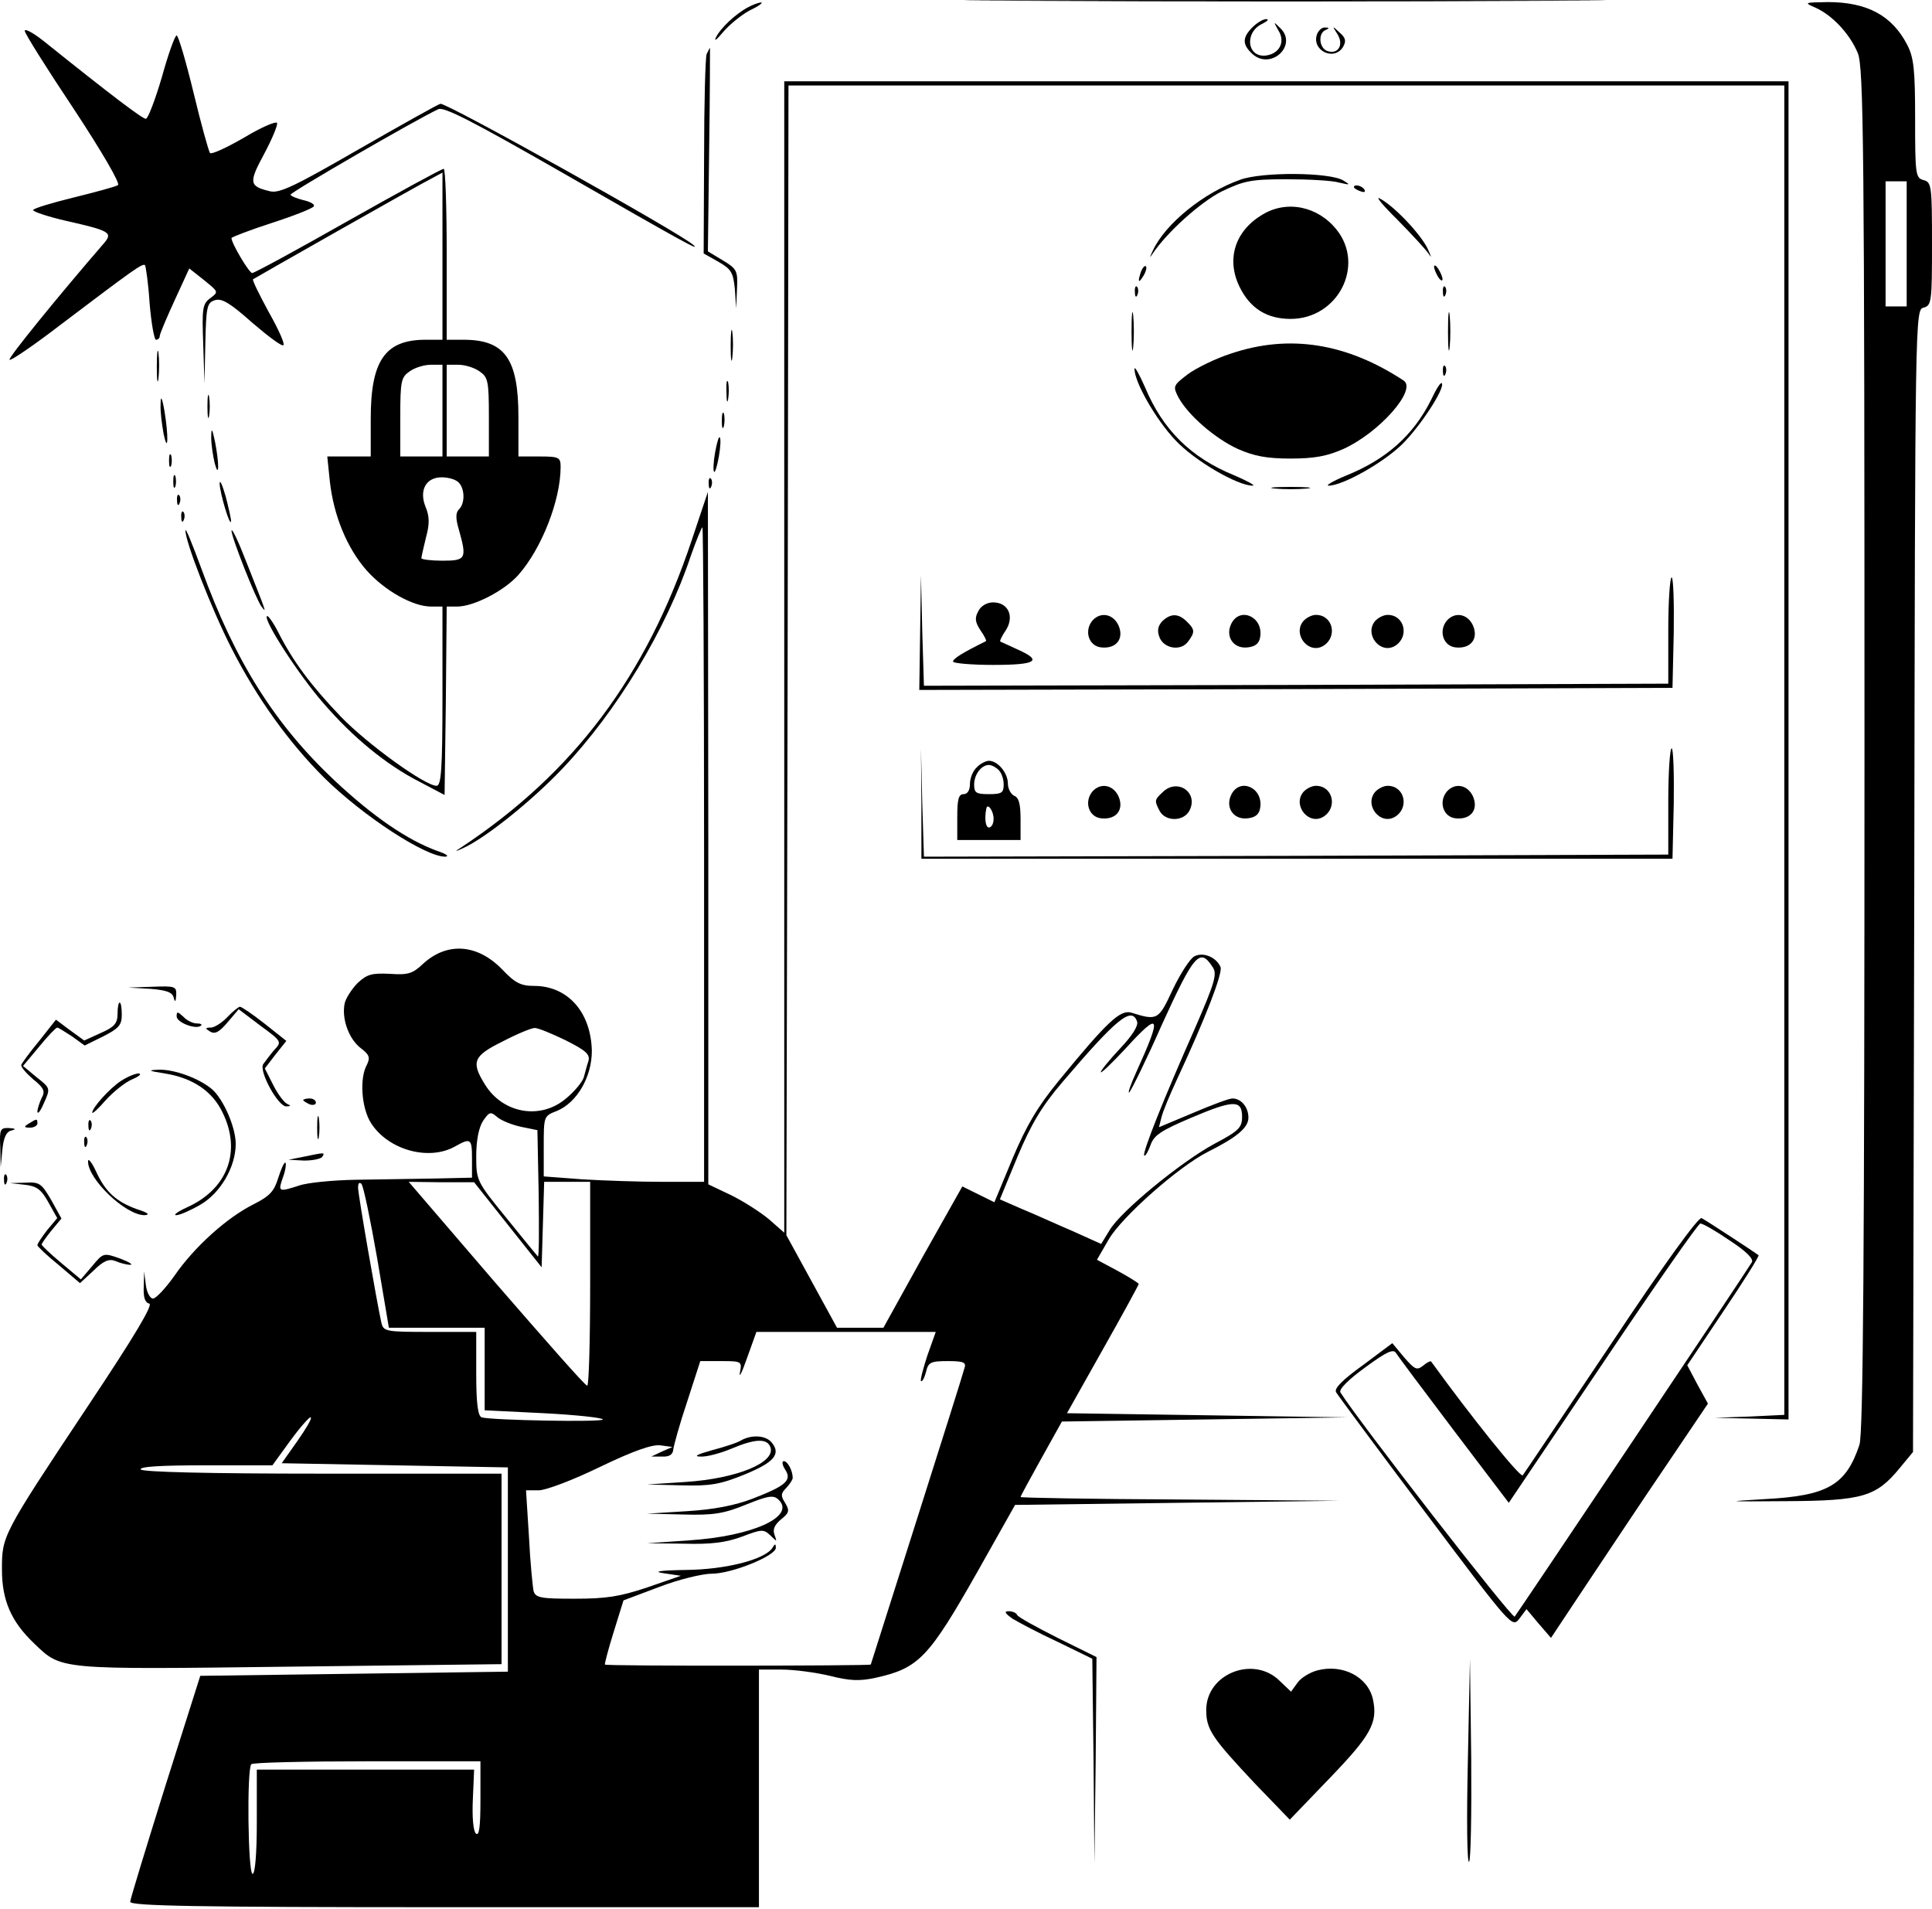 <svg width="246" height="243" viewBox="0 0 246 243" fill="none" xmlns="http://www.w3.org/2000/svg">
<path d="M130.646 0.106C148.914 0.212 178.679 0.212 196.732 0.106C214.838 0.053 199.902 2.7895e-05 163.528 2.7895e-05C127.207 2.7895e-05 112.378 0.053 130.646 0.106Z" fill="black"/>
<path d="M95.292 0.902C93.681 1.752 91.746 3.556 91.155 4.777C90.887 5.361 91.263 5.042 92.069 4.087C92.875 3.131 94.379 1.911 95.454 1.327C96.582 0.796 97.227 0.318 96.904 0.318C96.636 0.318 95.883 0.584 95.292 0.902Z" fill="black"/>
<path d="M231.225 1.008C233.32 1.964 235.523 4.299 236.544 6.741C237.296 8.492 237.403 18.258 237.403 95.429C237.403 159.544 237.242 182.632 236.759 183.959C235.039 189.107 232.675 190.434 224.777 190.858C219.404 191.177 219.673 191.177 227.464 191.124C237.242 191.071 238.908 190.54 241.916 186.878L243.582 184.861L243.743 112.148C243.851 40.072 243.851 39.435 244.925 39.169C245.946 38.904 246 38.426 246 31.049C246 23.672 245.946 23.194 244.925 22.928C243.904 22.663 243.851 22.185 243.851 15.18C243.851 8.864 243.689 7.324 242.83 5.679C240.896 1.964 237.726 0.265 232.729 0.265C229.666 0.318 229.666 0.318 231.225 1.008ZM242.776 31.049V39.01H241.433H240.09V31.049V23.088H241.433H242.776V31.049Z" fill="black"/>
<path d="M159.498 3.45C158.154 4.776 158.154 5.679 159.498 6.899C161.862 8.969 165.3 5.732 162.99 3.556C162.13 2.707 162.13 2.707 162.775 3.874C163.688 5.307 162.936 6.793 161.271 7.059C158.799 7.43 158.369 4.14 160.733 3.025C161.378 2.707 161.593 2.441 161.271 2.441C160.895 2.388 160.089 2.866 159.498 3.45Z" fill="black"/>
<path d="M3.149 3.927C3.149 4.246 5.942 8.704 9.381 13.852C13.088 19.479 15.345 23.406 15.022 23.565C14.7 23.777 12.121 24.468 9.327 25.157C6.533 25.848 4.223 26.538 4.223 26.75C4.223 26.962 6.157 27.599 8.468 28.13C13.894 29.35 14.378 29.616 13.303 30.89C7.339 37.789 0.999 45.591 1.214 45.804C1.375 45.963 4.331 43.946 7.715 41.345C16.903 34.393 18.139 33.49 18.461 33.756C18.569 33.915 18.891 36.091 19.052 38.639C19.267 41.186 19.643 43.256 19.858 43.256C20.127 43.256 20.341 43.044 20.341 42.779C20.341 42.513 21.201 40.496 22.222 38.267L24.102 34.18L25.983 35.666C27.81 37.153 27.863 37.153 26.789 37.949C25.768 38.692 25.714 39.276 25.875 43.787L26.037 48.829L26.144 43.681C26.252 39.01 26.359 38.532 27.38 38.214C28.24 37.949 29.314 38.586 32.108 41.08C34.15 42.831 35.923 44.158 36.084 43.946C36.299 43.787 35.439 41.876 34.203 39.7C33.021 37.524 32.108 35.666 32.215 35.56C32.43 35.401 53.062 23.671 55.157 22.61L56.339 21.973V32.641V43.256H54.19C49.032 43.256 47.206 45.91 47.206 53.287V58.117H44.465H41.672L41.994 61.249C42.477 65.654 44.197 69.794 46.668 72.607C48.979 75.207 52.578 77.224 54.889 77.224H56.339V88.635C56.339 97.977 56.178 100.047 55.587 100.047C54.137 100.047 46.83 94.792 43.391 91.236C39.63 87.308 37.32 84.23 35.439 80.515C34.794 79.241 34.096 78.286 33.989 78.445C33.505 78.923 38.072 85.982 41.188 89.538C44.949 93.89 49.14 97.34 53.384 99.516L56.608 101.214L56.769 89.219L56.877 77.224H58.22C60.315 77.224 64.237 75.207 66.01 73.191C68.966 69.847 71.383 63.69 71.383 59.444C71.383 58.223 71.168 58.117 68.697 58.117H66.01V53.075C66.01 45.698 64.291 43.256 59.026 43.256H56.877V32.376C56.877 26.378 56.715 21.495 56.501 21.495C56.232 21.495 50.805 24.468 44.304 28.13C37.857 31.792 32.377 34.764 32.108 34.764C31.732 34.764 29.475 30.996 29.475 30.306C29.475 30.2 31.786 29.297 34.58 28.395C37.373 27.493 39.791 26.538 39.952 26.272C40.114 26.007 39.523 25.688 38.609 25.476C37.749 25.264 36.997 24.945 36.997 24.786C36.997 24.468 52.955 15.232 55.802 13.906C56.501 13.534 60.369 15.551 71.491 21.92C87.287 30.996 89.167 32.004 88.308 31.208C86.911 29.828 56.662 12.95 56.071 13.216C55.695 13.322 50.967 15.976 45.594 19.054C37.588 23.671 35.6 24.627 34.418 24.361C31.732 23.724 31.624 23.3 33.612 19.638C34.633 17.727 35.385 15.922 35.278 15.657C35.17 15.392 33.29 16.188 31.087 17.515C28.884 18.788 26.95 19.691 26.735 19.479C26.574 19.266 25.607 15.816 24.64 11.783C23.673 7.802 22.706 4.511 22.491 4.511C22.276 4.511 21.416 6.9 20.61 9.819C19.75 12.738 18.837 15.126 18.569 15.126C18.139 15.126 14.324 12.26 5.459 5.148C4.169 4.14 3.149 3.609 3.149 3.927ZM56.339 52.279V58.117H53.653H50.967V53.128C50.967 48.511 51.074 48.033 52.149 47.29C52.793 46.812 54.029 46.441 54.835 46.441H56.339V52.279ZM61.068 47.29C62.142 48.033 62.249 48.511 62.249 53.128V58.117H59.563H56.877V52.279V46.441H58.381C59.187 46.441 60.423 46.812 61.068 47.29ZM58.381 61.408C59.187 62.204 59.241 64.062 58.435 64.858C58.005 65.282 58.005 66.025 58.435 67.458C59.456 71.121 59.348 71.386 56.339 71.386C54.889 71.386 53.653 71.227 53.653 71.067C53.653 70.908 53.922 69.741 54.244 68.414C54.728 66.662 54.674 65.707 54.19 64.539C53.331 62.416 54.244 60.771 56.232 60.771C57.092 60.771 58.005 61.036 58.381 61.408Z" fill="black"/>
<path d="M167.718 4.299C166.912 6.369 169.814 7.855 170.996 5.998C171.425 5.255 171.372 4.83 170.566 4.14C169.599 3.238 169.599 3.238 170.297 4.352C171.157 5.732 170.351 7.006 168.954 6.475C167.933 6.051 167.826 4.193 168.793 3.822C169.276 3.609 169.276 3.503 168.739 3.503C168.363 3.45 167.933 3.822 167.718 4.299Z" fill="black"/>
<path d="M89.973 6.9C89.812 7.324 89.651 13.216 89.651 20.009L89.597 32.27L91.478 33.331C93.143 34.287 93.358 34.711 93.573 36.834L93.734 39.276L93.842 36.781C93.949 34.499 93.842 34.233 92.069 33.172L90.134 32.004L90.296 19.054C90.403 11.942 90.403 6.104 90.403 6.104C90.349 6.104 90.188 6.475 89.973 6.9Z" fill="black"/>
<path d="M99.859 83.646V156.943L97.925 155.245C96.851 154.343 94.701 152.963 93.09 152.166L90.188 150.786V106.681L90.135 62.629L88.093 68.732C82.29 86.141 73.049 98.401 58.704 107.902C57.844 108.432 57.898 108.486 59.026 107.955C61.82 106.681 67.73 101.957 71.598 97.871C78.529 90.599 84.869 80.09 87.985 70.696C88.684 68.732 89.329 67.14 89.436 67.14C89.543 67.14 89.651 85.876 89.651 108.804V150.468H84.386C81.431 150.468 76.864 150.309 74.177 150.15L69.234 149.778V145.957C69.234 142.135 69.234 142.082 70.9 141.445C73.479 140.384 75.359 137.093 75.359 133.802C75.252 128.866 72.297 125.523 67.999 125.523C66.333 125.523 65.581 125.151 63.969 123.453C60.799 120.162 56.931 119.897 53.868 122.71C52.525 123.984 51.934 124.143 49.623 123.984C47.313 123.877 46.722 124.037 45.486 125.204C44.734 126 43.982 127.168 43.875 127.805C43.498 129.716 44.412 132.263 45.916 133.431C47.045 134.28 47.152 134.652 46.722 135.554C45.755 137.252 46.024 141.021 47.206 142.931C49.355 146.381 54.566 147.867 57.951 145.957C59.939 144.842 60.1 144.948 60.1 147.549V149.937L55.426 150.043C52.794 150.097 48.28 150.15 45.325 150.203C42.37 150.256 39.093 150.574 38.072 150.946C35.439 151.795 35.386 151.742 36.03 149.884C36.353 149.035 36.46 148.186 36.353 148.027C36.191 147.92 35.815 148.77 35.439 149.937C34.902 151.689 34.365 152.273 32.269 153.334C28.884 155.033 24.747 158.748 22.222 162.41C21.094 164.002 19.858 165.329 19.482 165.329C19.106 165.329 18.676 164.533 18.569 163.578L18.354 161.879L18.3 163.843C18.246 165.17 18.461 165.86 18.998 165.966C19.536 166.072 17.172 170.053 11.154 179.076C0.247 195.476 0.247 195.529 0.247 199.828C0.247 203.756 1.429 206.462 4.331 209.222C7.877 212.619 7.178 212.566 36.944 212.194L63.861 211.876V199.722V187.621H41.081C26.413 187.621 18.139 187.408 17.924 187.09C17.709 186.718 20.557 186.559 26.144 186.559H34.687L36.997 183.375C38.287 181.623 39.469 180.296 39.576 180.456C39.737 180.615 38.932 181.942 37.857 183.481L35.869 186.294L50.268 186.559L64.667 186.825V199.828V212.831L45.11 213.097L25.5 213.362L21.04 227.427C18.622 235.176 16.581 241.81 16.581 242.129C16.581 242.66 24.962 242.819 56.608 242.819H96.636V227.692V212.566H99.537C101.149 212.566 103.889 212.938 105.662 213.362C108.187 213.999 109.423 214.052 111.411 213.627C116.999 212.407 118.234 211.08 124.467 200.093L129.249 191.601L149.88 191.336L170.512 191.071L150.256 190.911C139.081 190.858 129.947 190.699 129.947 190.593C129.947 190.487 131.129 188.311 132.58 185.71L135.212 180.986L153.426 180.721L171.586 180.456L153.749 180.19L135.857 179.925L140.424 171.804C142.949 167.346 144.991 163.578 144.991 163.471C144.991 163.365 143.809 162.622 142.358 161.826L139.672 160.393L141.176 157.792C142.842 154.926 150.095 148.504 153.802 146.647C157.51 144.789 158.96 143.568 158.96 142.294C158.96 140.968 158.047 139.853 156.919 139.853C156.489 139.853 154.232 140.702 151.868 141.711L147.57 143.515L147.892 142.241C148.054 141.551 148.913 139.481 149.773 137.624C153.534 129.556 155.683 123.93 155.414 123.134C154.877 121.861 153.211 121.171 152.083 121.754C151.546 122.02 150.31 123.93 149.343 125.947C147.516 129.875 147.409 129.981 144.024 128.92C142.627 128.548 141.015 130.034 134.836 137.571C132.096 140.915 130.699 143.303 128.926 147.496L126.616 153.069L124.574 152.06L122.533 151.052L117.482 160.022L112.485 169.044H109.53H106.575L103.352 163.153L100.128 157.262L100.289 84.071L100.397 10.88H163.796H227.195V95.535V180.137L222.789 180.349L218.33 180.509L223.058 180.615L227.732 180.721V95.535V10.35H163.796H99.859V83.646ZM154.447 123.187C154.984 124.037 154.662 125.151 152.191 130.83C148.161 139.906 145.421 146.806 145.689 147.124C145.851 147.23 146.173 146.647 146.495 145.797C146.925 144.524 147.839 143.94 151.707 142.294C157.08 140.012 158.154 140.012 158.154 142.188C158.154 143.568 157.725 143.993 154.608 145.638C150.31 147.974 142.681 154.236 141.284 156.625L140.209 158.376L136.556 156.731C134.568 155.882 131.666 154.555 130.108 153.918L127.314 152.697L129.571 147.23C131.29 143.144 132.634 140.861 135.266 137.783C142.197 129.663 144.078 128.123 144.776 130.034C144.991 130.565 144.185 131.839 142.627 133.484C141.284 134.917 140.155 136.297 140.155 136.509C140.155 136.722 141.606 135.342 143.325 133.484C147.731 128.654 148 129.185 144.722 136.403C143.916 138.155 143.54 139.322 143.809 139.057C144.078 138.738 145.958 134.97 147.892 130.565C152.083 121.383 152.782 120.587 154.447 123.187ZM71.974 132.422C74.607 133.749 75.144 134.227 74.93 135.076C74.715 135.66 74.5 136.615 74.338 137.146C74.177 137.73 73.156 138.951 72.136 139.8C68.912 142.613 64.076 141.817 61.766 138.102C59.939 135.182 60.262 134.439 64.023 132.582C65.849 131.626 67.676 130.883 68.052 130.883C68.428 130.83 70.201 131.573 71.974 132.422ZM66.333 143.462L68.428 143.887L68.59 152.06C68.643 156.572 68.643 160.128 68.482 159.968C68.375 159.862 66.548 157.633 64.453 155.033C60.691 150.415 60.638 150.309 60.638 147.177C60.638 145.214 60.96 143.568 61.497 142.719C62.303 141.551 62.465 141.498 63.27 142.188C63.808 142.666 65.151 143.197 66.333 143.462ZM48.012 160.128L49.516 169.044H55.641H61.712V174.299V179.553L69.234 179.925C73.371 180.137 76.756 180.509 76.756 180.721C76.756 181.092 62.626 180.827 61.336 180.456C60.853 180.296 60.638 178.704 60.638 174.883V169.575H54.728C49.032 169.575 48.818 169.522 48.549 168.354C47.958 165.648 45.594 152.113 45.594 151.211C45.594 150.627 45.755 150.468 46.024 150.733C46.292 151.052 47.152 155.245 48.012 160.128ZM64.667 155.935L68.966 161.348L69.127 155.882L69.288 150.468H72.189H75.144V163.471C75.144 170.637 74.983 176.475 74.768 176.422C74.5 176.422 69.342 170.53 63.163 163.418L52.041 150.468L56.178 150.521H60.369L64.667 155.935ZM118.073 172.6C117.536 174.246 117.16 175.679 117.267 175.838C117.428 175.944 117.697 175.466 117.912 174.67C118.181 173.45 118.503 173.29 120.652 173.29C122.694 173.29 123.07 173.45 122.801 174.193C122.479 175.52 110.927 211.717 110.874 211.929C110.712 212.088 77.186 212.141 77.025 211.929C76.971 211.823 77.455 209.965 78.153 207.736L79.389 203.756L83.902 202.057C86.374 201.102 89.436 200.359 90.618 200.359C93.197 200.359 98.785 198.076 98.785 197.068C98.785 196.537 98.677 196.484 98.355 197.068C97.388 198.554 92.445 199.828 87.341 199.881C83.956 199.934 83.042 200.093 84.547 200.306L86.696 200.624L82.398 202.11C78.905 203.278 77.186 203.543 73.156 203.543C68.912 203.543 68.213 203.437 67.945 202.588C67.837 202.11 67.515 198.979 67.354 195.688L66.978 189.744H68.59C69.503 189.744 72.995 188.417 76.38 186.771C80.678 184.702 82.989 183.905 84.063 184.012L85.621 184.224L84.278 184.808L82.935 185.445H84.278C85.245 185.498 85.675 185.179 85.729 184.542C85.783 184.065 86.535 181.305 87.502 178.439L89.167 173.29H91.854C94.433 173.29 94.487 173.343 94.218 174.723C94.057 175.573 94.487 174.723 95.131 172.866L96.313 169.575H107.704H119.148L118.073 172.6ZM61.175 229.125C61.175 232.628 61.014 233.849 60.584 233.425C60.262 233.106 60.1 231.355 60.208 229.072L60.369 225.304H46.561H32.699V231.938C32.699 236.025 32.484 238.573 32.162 238.573C31.571 238.573 31.41 225.198 32.001 224.614C32.162 224.402 38.824 224.243 46.776 224.243H61.175V229.125Z" fill="black"/>
<path d="M94.379 183.375C93.895 183.693 92.23 184.224 90.618 184.649C88.737 185.179 88.254 185.445 89.221 185.445C89.973 185.498 91.746 185.02 93.143 184.436C96.152 183.163 97.656 183.109 98.086 184.224C98.838 186.188 93.842 188.258 87.233 188.682L82.397 189.001L86.749 189.107C90.403 189.213 91.692 189.001 94.809 187.727C98.57 186.188 99.483 185.126 98.247 183.64C97.495 182.738 95.722 182.632 94.379 183.375Z" fill="black"/>
<path d="M99.967 187.09C100.88 188.47 100.074 189.16 95.829 190.805C93.627 191.654 90.94 192.185 87.502 192.397L82.397 192.716L87.018 192.822C90.833 192.928 92.176 192.716 95.024 191.548C97.925 190.38 98.516 190.327 99.161 190.964C101.31 193.087 95.829 195.582 87.77 196.112L82.397 196.484L87.072 196.537C90.564 196.643 92.498 196.378 94.486 195.635C97.011 194.679 97.226 194.679 98.086 195.476C98.946 196.325 98.946 196.325 98.623 195.422C98.355 194.733 98.623 194.149 99.429 193.459C100.504 192.61 100.558 192.344 99.967 191.336C99.376 190.433 99.429 190.115 100.128 189.425C100.558 188.947 100.934 188.417 100.934 188.151C100.934 187.249 100.289 186.028 99.805 186.028C99.537 186.028 99.591 186.506 99.967 187.09Z" fill="black"/>
<path d="M157.94 22.875C153.265 24.521 148.43 28.448 146.818 31.845C146.388 32.748 146.334 32.96 146.71 32.376C148.537 29.616 152.836 25.742 155.576 24.362C158.37 23.035 159.229 22.822 163.796 22.822C166.59 22.822 169.652 22.982 170.512 23.247C171.909 23.566 172.016 23.566 171.049 22.982C169.33 21.92 160.734 21.867 157.94 22.875Z" fill="black"/>
<path d="M172.393 23.831C172.393 23.937 172.769 24.202 173.252 24.361C173.682 24.521 173.897 24.468 173.736 24.149C173.413 23.618 172.393 23.406 172.393 23.831Z" fill="black"/>
<path d="M177.927 27.971C179.753 29.828 181.58 31.792 181.956 32.376C182.332 32.96 182.225 32.641 181.795 31.686C180.882 29.775 177.443 26.166 175.67 25.264C175.079 24.945 176.1 26.166 177.927 27.971Z" fill="black"/>
<path d="M160.733 27.334C157.241 29.403 156.113 33.013 157.832 36.516C159.175 39.275 161.324 40.602 164.333 40.602C170.351 40.602 173.843 33.809 170.189 29.244C167.825 26.272 163.85 25.423 160.733 27.334Z" fill="black"/>
<path d="M145.313 34.499C144.83 35.879 144.937 36.197 145.582 35.136C145.904 34.605 146.066 34.021 145.904 33.915C145.797 33.756 145.528 34.021 145.313 34.499Z" fill="black"/>
<path d="M182.601 33.968C182.601 34.233 182.87 34.87 183.138 35.295C183.407 35.719 183.676 35.825 183.676 35.56C183.676 35.242 183.407 34.658 183.138 34.233C182.87 33.809 182.601 33.649 182.601 33.968Z" fill="black"/>
<path d="M144.508 37.206C144.508 37.789 144.669 37.949 144.83 37.524C144.991 37.152 144.937 36.675 144.776 36.516C144.615 36.303 144.454 36.622 144.508 37.206Z" fill="black"/>
<path d="M183.729 37.206C183.729 37.789 183.89 37.949 184.052 37.524C184.213 37.152 184.159 36.675 183.998 36.516C183.837 36.303 183.676 36.622 183.729 37.206Z" fill="black"/>
<path d="M144.078 42.195C144.078 44.371 144.186 45.273 144.293 44.158C144.4 43.097 144.4 41.292 144.293 40.178C144.186 39.116 144.078 40.019 144.078 42.195Z" fill="black"/>
<path d="M184.374 42.195C184.374 44.371 184.481 45.273 184.589 44.158C184.696 43.097 184.696 41.292 184.589 40.178C184.481 39.116 184.374 40.019 184.374 42.195Z" fill="black"/>
<path d="M93.036 44.052C93.036 45.804 93.143 46.441 93.251 45.485C93.358 44.53 93.358 43.097 93.251 42.301C93.143 41.505 93.036 42.301 93.036 44.052Z" fill="black"/>
<path d="M19.966 46.706C19.966 48.458 20.073 49.095 20.181 48.139C20.288 47.184 20.288 45.751 20.181 44.955C20.073 44.159 19.966 44.955 19.966 46.706Z" fill="black"/>
<path d="M156.758 45.008C154.77 45.645 152.298 46.865 151.224 47.661C149.343 49.094 149.343 49.201 150.042 50.581C151.277 52.863 154.716 55.835 157.617 57.162C159.659 58.064 161.271 58.383 164.333 58.383C167.396 58.383 169.008 58.064 171.049 57.162C175.616 55.092 180.452 49.625 178.732 48.458C171.479 43.681 164.172 42.513 156.758 45.008Z" fill="black"/>
<path d="M144.454 46.972C144.454 48.67 147.194 53.447 149.665 56.047C152.083 58.648 157.563 61.833 159.498 61.833C159.927 61.833 158.853 61.249 157.133 60.506C151.653 58.277 148.053 54.721 145.797 49.307C145.045 47.608 144.454 46.547 144.454 46.972Z" fill="black"/>
<path d="M183.729 47.29C183.729 47.874 183.89 48.033 184.052 47.608C184.213 47.237 184.159 46.759 183.998 46.6C183.837 46.388 183.676 46.706 183.729 47.29Z" fill="black"/>
<path d="M92.499 49.891C92.499 51.058 92.606 51.483 92.714 50.793C92.822 50.156 92.822 49.201 92.714 48.67C92.553 48.192 92.445 48.723 92.499 49.891Z" fill="black"/>
<path d="M182.225 50.899C179.968 55.41 176.53 58.489 171.372 60.559C169.706 61.249 168.739 61.833 169.169 61.833C170.942 61.833 176.046 58.967 178.464 56.631C180.774 54.402 184.105 49.307 183.568 48.776C183.407 48.67 182.816 49.625 182.225 50.899Z" fill="black"/>
<path d="M26.413 51.748C26.413 53.075 26.52 53.606 26.628 52.916C26.735 52.279 26.735 51.217 26.628 50.527C26.52 49.891 26.413 50.421 26.413 51.748Z" fill="black"/>
<path d="M20.45 51.483C20.396 52.332 20.611 54.03 20.826 55.198C21.417 58.011 21.47 55.464 20.933 52.279C20.611 50.474 20.45 50.315 20.45 51.483Z" fill="black"/>
<path d="M91.908 53.606C91.908 54.455 92.015 54.773 92.176 54.243C92.284 53.765 92.284 53.022 92.176 52.651C92.015 52.332 91.908 52.703 91.908 53.606Z" fill="black"/>
<path d="M26.896 55.729C26.896 56.578 27.111 58.011 27.326 58.913C27.917 61.142 27.917 58.966 27.38 56.259C27.004 54.455 26.896 54.402 26.896 55.729Z" fill="black"/>
<path d="M91.048 57.64C90.833 58.86 90.779 59.975 90.941 60.081C91.048 60.187 91.317 59.338 91.532 58.117C91.747 56.897 91.8 55.835 91.639 55.676C91.532 55.517 91.263 56.419 91.048 57.64Z" fill="black"/>
<path d="M21.524 58.648C21.524 59.391 21.631 59.657 21.792 59.285C21.9 58.967 21.9 58.33 21.792 57.958C21.631 57.64 21.524 57.905 21.524 58.648Z" fill="black"/>
<path d="M22.061 61.302C22.061 62.045 22.169 62.31 22.33 61.939C22.437 61.62 22.437 60.983 22.33 60.612C22.169 60.293 22.061 60.559 22.061 61.302Z" fill="black"/>
<path d="M27.971 61.567C27.971 62.682 29.314 67.246 29.422 66.344C29.422 66.025 29.099 64.592 28.723 63.159C28.294 61.673 27.971 60.983 27.971 61.567Z" fill="black"/>
<path d="M90.242 61.62C90.242 62.204 90.403 62.363 90.564 61.939C90.725 61.567 90.672 61.09 90.511 60.93C90.349 60.718 90.188 61.036 90.242 61.62Z" fill="black"/>
<path d="M162.345 62.204C163.42 62.31 165.247 62.31 166.375 62.204C167.449 62.098 166.536 61.992 164.333 61.992C162.13 61.992 161.217 62.098 162.345 62.204Z" fill="black"/>
<path d="M22.545 63.743C22.545 64.327 22.706 64.486 22.867 64.062C23.028 63.69 22.974 63.212 22.813 63.053C22.652 62.841 22.491 63.159 22.545 63.743Z" fill="black"/>
<path d="M23.082 65.866C23.082 66.45 23.243 66.609 23.404 66.184C23.565 65.813 23.511 65.335 23.35 65.176C23.189 64.964 23.028 65.282 23.082 65.866Z" fill="black"/>
<path d="M23.619 67.512C23.512 68.785 27.004 77.702 29.476 82.532C32.753 88.954 36.783 94.527 41.242 98.985C46.239 103.921 54.244 109.123 56.716 109.069C57.253 109.016 56.77 108.698 55.641 108.326C51.88 106.946 47.582 104.027 42.639 99.41C34.956 92.192 29.959 84.23 25.661 72.448C24.533 69.369 23.619 67.14 23.619 67.512Z" fill="black"/>
<path d="M29.476 67.565C29.476 68.414 32.539 76.163 33.291 77.224C33.989 78.127 33.989 78.18 31.303 71.386C30.336 68.892 29.53 67.193 29.476 67.565Z" fill="black"/>
<path d="M117.159 80.568L117.052 87.84L165.031 87.733L212.957 87.574L213.118 80.515C213.172 76.694 213.064 73.509 212.849 73.509C212.634 73.509 212.42 76.534 212.42 80.25V87.043L165.031 87.203L117.643 87.309L117.428 80.303L117.267 73.244L117.159 80.568Z" fill="black"/>
<path d="M124.574 77.808C124.091 78.657 124.144 79.188 124.843 80.25C125.326 80.94 125.649 81.576 125.541 81.63C122.533 83.116 121.351 83.859 121.351 84.23C121.351 84.442 123.661 84.655 126.455 84.655C131.989 84.655 132.795 84.124 129.571 82.691C128.443 82.16 127.476 81.736 127.368 81.683C127.261 81.63 127.583 80.94 128.067 80.25C129.195 78.498 128.389 76.694 126.455 76.694C125.703 76.694 124.897 77.118 124.574 77.808Z" fill="black"/>
<path d="M139.081 79.029C138.006 80.356 138.651 82.266 140.209 82.425C142.143 82.638 143.164 81.311 142.412 79.612C141.713 78.126 140.101 77.861 139.081 79.029Z" fill="black"/>
<path d="M148 79.082C147.462 79.666 147.301 80.249 147.623 81.099C148.161 82.585 150.364 82.956 151.277 81.683C152.19 80.462 152.137 80.143 151.116 79.135C150.041 78.073 149.074 78.073 148 79.082Z" fill="black"/>
<path d="M156.811 79.347C155.952 80.993 157.026 82.638 158.853 82.426C159.874 82.32 160.357 81.895 160.465 81.046C160.841 78.551 157.94 77.224 156.811 79.347Z" fill="black"/>
<path d="M165.945 79.082C164.548 80.78 166.644 83.381 168.524 82.213C170.351 81.046 169.706 78.286 167.557 78.286C167.02 78.286 166.321 78.657 165.945 79.082Z" fill="black"/>
<path d="M175.079 79.082C173.682 80.78 175.778 83.381 177.658 82.213C179.485 81.046 178.84 78.286 176.691 78.286C176.154 78.286 175.455 78.657 175.079 79.082Z" fill="black"/>
<path d="M184.213 79.029C183.138 80.356 183.783 82.266 185.341 82.425C187.275 82.638 188.296 81.311 187.544 79.612C186.845 78.126 185.233 77.861 184.213 79.029Z" fill="black"/>
<path d="M117.321 102.276V109.335H165.139H212.957L213.119 102.276C213.172 98.454 213.065 95.27 212.85 95.27C212.635 95.27 212.42 98.295 212.42 102.01V108.804L165.032 108.963L117.644 109.069L117.429 102.17L117.268 95.27L117.321 102.276Z" fill="black"/>
<path d="M124.359 97.711C123.876 98.136 123.5 99.091 123.5 99.834C123.5 100.63 123.177 101.108 122.694 101.108C122.049 101.108 121.888 101.798 121.888 104.027V106.946H125.918H129.947V104.293C129.947 102.382 129.732 101.533 129.141 101.32C128.711 101.108 128.335 100.418 128.335 99.781C128.335 98.401 127.046 96.862 125.918 96.862C125.541 96.862 124.789 97.234 124.359 97.711ZM127.153 98.03C127.529 98.401 127.798 99.197 127.798 99.887C127.798 100.949 127.529 101.108 125.918 101.108C124.306 101.108 124.037 100.949 124.037 99.887C124.037 98.614 124.95 97.393 125.918 97.393C126.24 97.393 126.777 97.658 127.153 98.03ZM126.509 104.293C126.509 104.876 126.24 105.354 125.918 105.354C125.488 105.354 125.327 104.187 125.595 102.913C125.756 102.17 126.562 103.337 126.509 104.293Z" fill="black"/>
<path d="M139.081 100.79C138.006 102.117 138.651 104.027 140.209 104.186C142.143 104.399 143.164 103.072 142.412 101.373C141.713 99.887 140.101 99.622 139.081 100.79Z" fill="black"/>
<path d="M148 100.896C146.979 101.851 146.979 101.957 147.677 103.284C148.43 104.611 150.686 104.611 151.438 103.231C152.674 100.896 149.88 98.985 148 100.896Z" fill="black"/>
<path d="M156.811 101.108C155.952 102.754 157.026 104.399 158.853 104.187C159.874 104.08 160.357 103.656 160.465 102.807C160.841 100.312 157.94 98.985 156.811 101.108Z" fill="black"/>
<path d="M165.945 100.843C164.548 102.541 166.644 105.142 168.524 103.974C170.351 102.807 169.706 100.047 167.557 100.047C167.02 100.047 166.321 100.418 165.945 100.843Z" fill="black"/>
<path d="M175.079 100.843C173.682 102.541 175.778 105.142 177.658 103.974C179.485 102.807 178.84 100.047 176.691 100.047C176.154 100.047 175.455 100.418 175.079 100.843Z" fill="black"/>
<path d="M184.213 100.79C183.138 102.117 183.783 104.027 185.341 104.186C187.275 104.399 188.296 103.072 187.544 101.373C186.845 99.887 185.233 99.622 184.213 100.79Z" fill="black"/>
<path d="M19.106 125.894C21.148 126.053 21.953 126.319 22.115 127.009C22.276 127.646 22.383 127.593 22.437 126.69C22.491 125.576 22.276 125.523 19.428 125.629L16.312 125.735L19.106 125.894Z" fill="black"/>
<path d="M14.969 129.079C14.969 130.299 14.539 130.777 12.82 131.52L10.724 132.476L8.897 131.149L7.124 129.822L5.029 132.476C3.847 133.909 2.826 135.289 2.719 135.554C2.611 135.819 3.31 136.615 4.223 137.412C5.62 138.526 5.781 138.951 5.298 139.8C5.029 140.384 4.76 141.18 4.76 141.551C4.814 141.923 5.19 141.392 5.62 140.384C6.426 138.579 6.426 138.526 4.653 137.146L2.934 135.713L4.975 133.272C6.05 131.945 7.124 130.83 7.286 130.83C7.447 130.83 8.253 131.361 9.166 131.945L10.778 133.112L13.142 131.945C15.13 130.936 15.506 130.512 15.506 129.185C15.506 128.336 15.399 127.646 15.237 127.646C15.076 127.646 14.969 128.283 14.969 129.079Z" fill="black"/>
<path d="M28.938 129.503C28.24 130.246 27.273 130.83 26.843 130.83C26.091 130.83 26.091 130.936 26.789 131.361C27.38 131.679 27.918 131.414 28.992 130.14L30.389 128.495L33.129 130.565C35.869 132.582 35.923 132.635 34.902 133.696C34.365 134.333 33.774 135.129 33.505 135.501C32.968 136.456 35.44 140.914 36.46 140.861C37.051 140.861 37.051 140.755 36.568 140.543C36.192 140.384 35.386 139.322 34.795 138.154L33.72 136.031L35.063 134.28L36.46 132.528L33.72 130.352C32.162 129.132 30.765 128.176 30.55 128.176C30.389 128.176 29.637 128.76 28.938 129.503Z" fill="black"/>
<path d="M22.491 129.397C22.491 130.193 25.016 131.149 25.607 130.565C25.768 130.405 25.5 130.299 25.016 130.299C24.586 130.299 23.78 129.928 23.351 129.45C22.598 128.76 22.491 128.76 22.491 129.397Z" fill="black"/>
<path d="M20.986 136.668C24.586 137.252 27.058 138.951 28.347 141.657C30.765 146.593 28.992 151.37 23.834 153.706C22.652 154.236 22.007 154.714 22.437 154.714C22.867 154.714 24.21 154.13 25.5 153.387C28.078 151.901 30.013 148.557 30.013 145.638C30.013 143.515 28.455 139.959 27.004 138.685C25.392 137.305 22.222 136.138 20.234 136.191C18.73 136.244 18.891 136.35 20.986 136.668Z" fill="black"/>
<path d="M15.399 137.624C14.002 138.526 11.745 141.021 11.745 141.658C11.745 141.87 12.551 141.127 13.465 140.065C14.432 139.004 15.936 137.783 16.849 137.412C17.709 137.04 18.085 136.722 17.655 136.669C17.226 136.669 16.205 137.093 15.399 137.624Z" fill="black"/>
<path d="M38.609 140.065C38.609 140.171 38.986 140.384 39.415 140.596C39.845 140.755 40.221 140.649 40.221 140.384C40.221 140.065 39.845 139.853 39.415 139.853C38.986 139.853 38.609 139.959 38.609 140.065Z" fill="black"/>
<path d="M40.383 143.568C40.383 144.895 40.49 145.426 40.597 144.736C40.705 144.099 40.705 143.037 40.597 142.348C40.49 141.711 40.383 142.241 40.383 143.568Z" fill="black"/>
<path d="M3.686 143.038C2.987 143.462 3.041 143.568 3.847 143.568C4.33 143.568 4.76 143.303 4.76 143.038C4.76 142.401 4.706 142.401 3.686 143.038Z" fill="black"/>
<path d="M11.261 143.356C11.261 143.94 11.423 144.099 11.584 143.674C11.745 143.303 11.691 142.825 11.53 142.666C11.369 142.454 11.208 142.772 11.261 143.356Z" fill="black"/>
<path d="M0.032 146.063L0.086 148.61L0.301 146.381C0.462 144.842 0.785 144.099 1.429 143.94C2.074 143.781 2.02 143.674 1.161 143.621C0.032 143.568 -0.075 143.781 0.032 146.063Z" fill="black"/>
<path d="M10.724 145.479C10.724 146.063 10.885 146.222 11.046 145.797C11.208 145.426 11.154 144.948 10.993 144.789C10.832 144.577 10.67 144.895 10.724 145.479Z" fill="black"/>
<path d="M38.61 147.283L36.729 147.655L38.717 147.761C39.792 147.761 40.866 147.549 41.028 147.283C41.404 146.7 41.404 146.7 38.61 147.283Z" fill="black"/>
<path d="M11.208 147.867C11.208 150.15 15.99 154.714 18.408 154.714C19.16 154.661 18.837 154.396 17.494 153.971C14.808 153.016 13.411 151.742 12.229 149.141C11.692 147.973 11.208 147.39 11.208 147.867Z" fill="black"/>
<path d="M0.516 150.256C0.516 150.84 0.677 150.999 0.838 150.574C0.999 150.203 0.946 149.725 0.785 149.566C0.623 149.354 0.462 149.672 0.516 150.256Z" fill="black"/>
<path d="M3.149 150.84C4.653 150.999 5.244 151.424 6.158 153.069L7.286 155.086L5.996 156.625C5.352 157.474 4.761 158.323 4.761 158.536C4.761 158.695 5.996 159.862 7.501 161.083L10.187 163.365L11.906 161.773C13.196 160.499 13.894 160.234 14.7 160.552C15.291 160.818 16.151 161.03 16.581 161.03C17.011 161.03 16.42 160.659 15.291 160.234C13.196 159.491 13.142 159.491 11.745 161.189L10.295 162.888L7.823 160.818C6.426 159.65 5.298 158.589 5.298 158.429C5.352 158.27 5.889 157.474 6.587 156.625L7.823 155.139L6.534 152.803C5.298 150.68 5.029 150.468 3.256 150.574L1.268 150.627L3.149 150.84Z" fill="black"/>
<path d="M205.167 171.061C199.149 180.031 194.099 187.567 193.884 187.833C193.561 188.151 187.329 180.402 182.225 173.343C182.171 173.237 181.688 173.449 181.204 173.874C180.398 174.511 180.129 174.352 178.786 172.812L177.282 171.008L173.521 173.821C170.942 175.679 169.814 176.793 170.136 177.271C170.351 177.642 175.455 184.542 181.526 192.609C192.487 207.205 192.541 207.258 193.454 206.091L194.367 204.87L195.926 206.727L197.484 208.532L202.212 201.42C204.844 197.492 209.304 190.752 212.205 186.506L217.471 178.704L216.127 176.262L214.838 173.821L219.458 166.921C222.037 163.1 224.025 159.915 223.918 159.809C223.596 159.544 217.363 155.457 216.665 155.085C216.289 154.873 211.829 161.03 205.167 171.061ZM220.264 157.951C222.306 159.278 223.327 160.287 223.058 160.711C221.93 162.569 193.185 205.454 192.863 205.825C192.541 206.144 172.769 180.668 170.673 177.271C170.458 176.899 171.64 175.679 173.843 174.086C176.583 172.069 177.443 171.698 177.765 172.282C178.034 172.706 181.365 177.165 185.18 182.207L192.111 191.336L204.092 173.556C210.647 163.79 216.235 155.775 216.503 155.775C216.826 155.775 218.491 156.731 220.264 157.951Z" fill="black"/>
<path d="M128.926 206.091C129.732 206.569 132.311 207.949 134.729 209.063L139.081 211.186L139.242 224.19L139.35 237.246L139.511 224.137L139.618 210.974L134.675 208.532C131.935 207.152 129.625 205.879 129.517 205.613C129.41 205.348 128.926 205.136 128.443 205.136C127.798 205.136 127.959 205.401 128.926 206.091Z" fill="black"/>
<path d="M186.899 224.349C186.738 231.567 186.792 237.299 187.06 237.034C187.275 236.821 187.383 230.93 187.329 223.924L187.168 211.239L186.899 224.349Z" fill="black"/>
<path d="M167.718 212.672C166.751 212.938 165.623 213.628 165.193 214.265L164.387 215.379L162.937 213.999C159.605 210.709 153.588 213.097 153.588 217.715C153.588 220.209 154.34 221.271 159.82 227.109L164.226 231.673L169.33 226.366C174.596 220.899 175.455 219.307 174.811 216.335C174.166 213.469 170.942 211.823 167.718 212.672Z" fill="black"/>
</svg>
